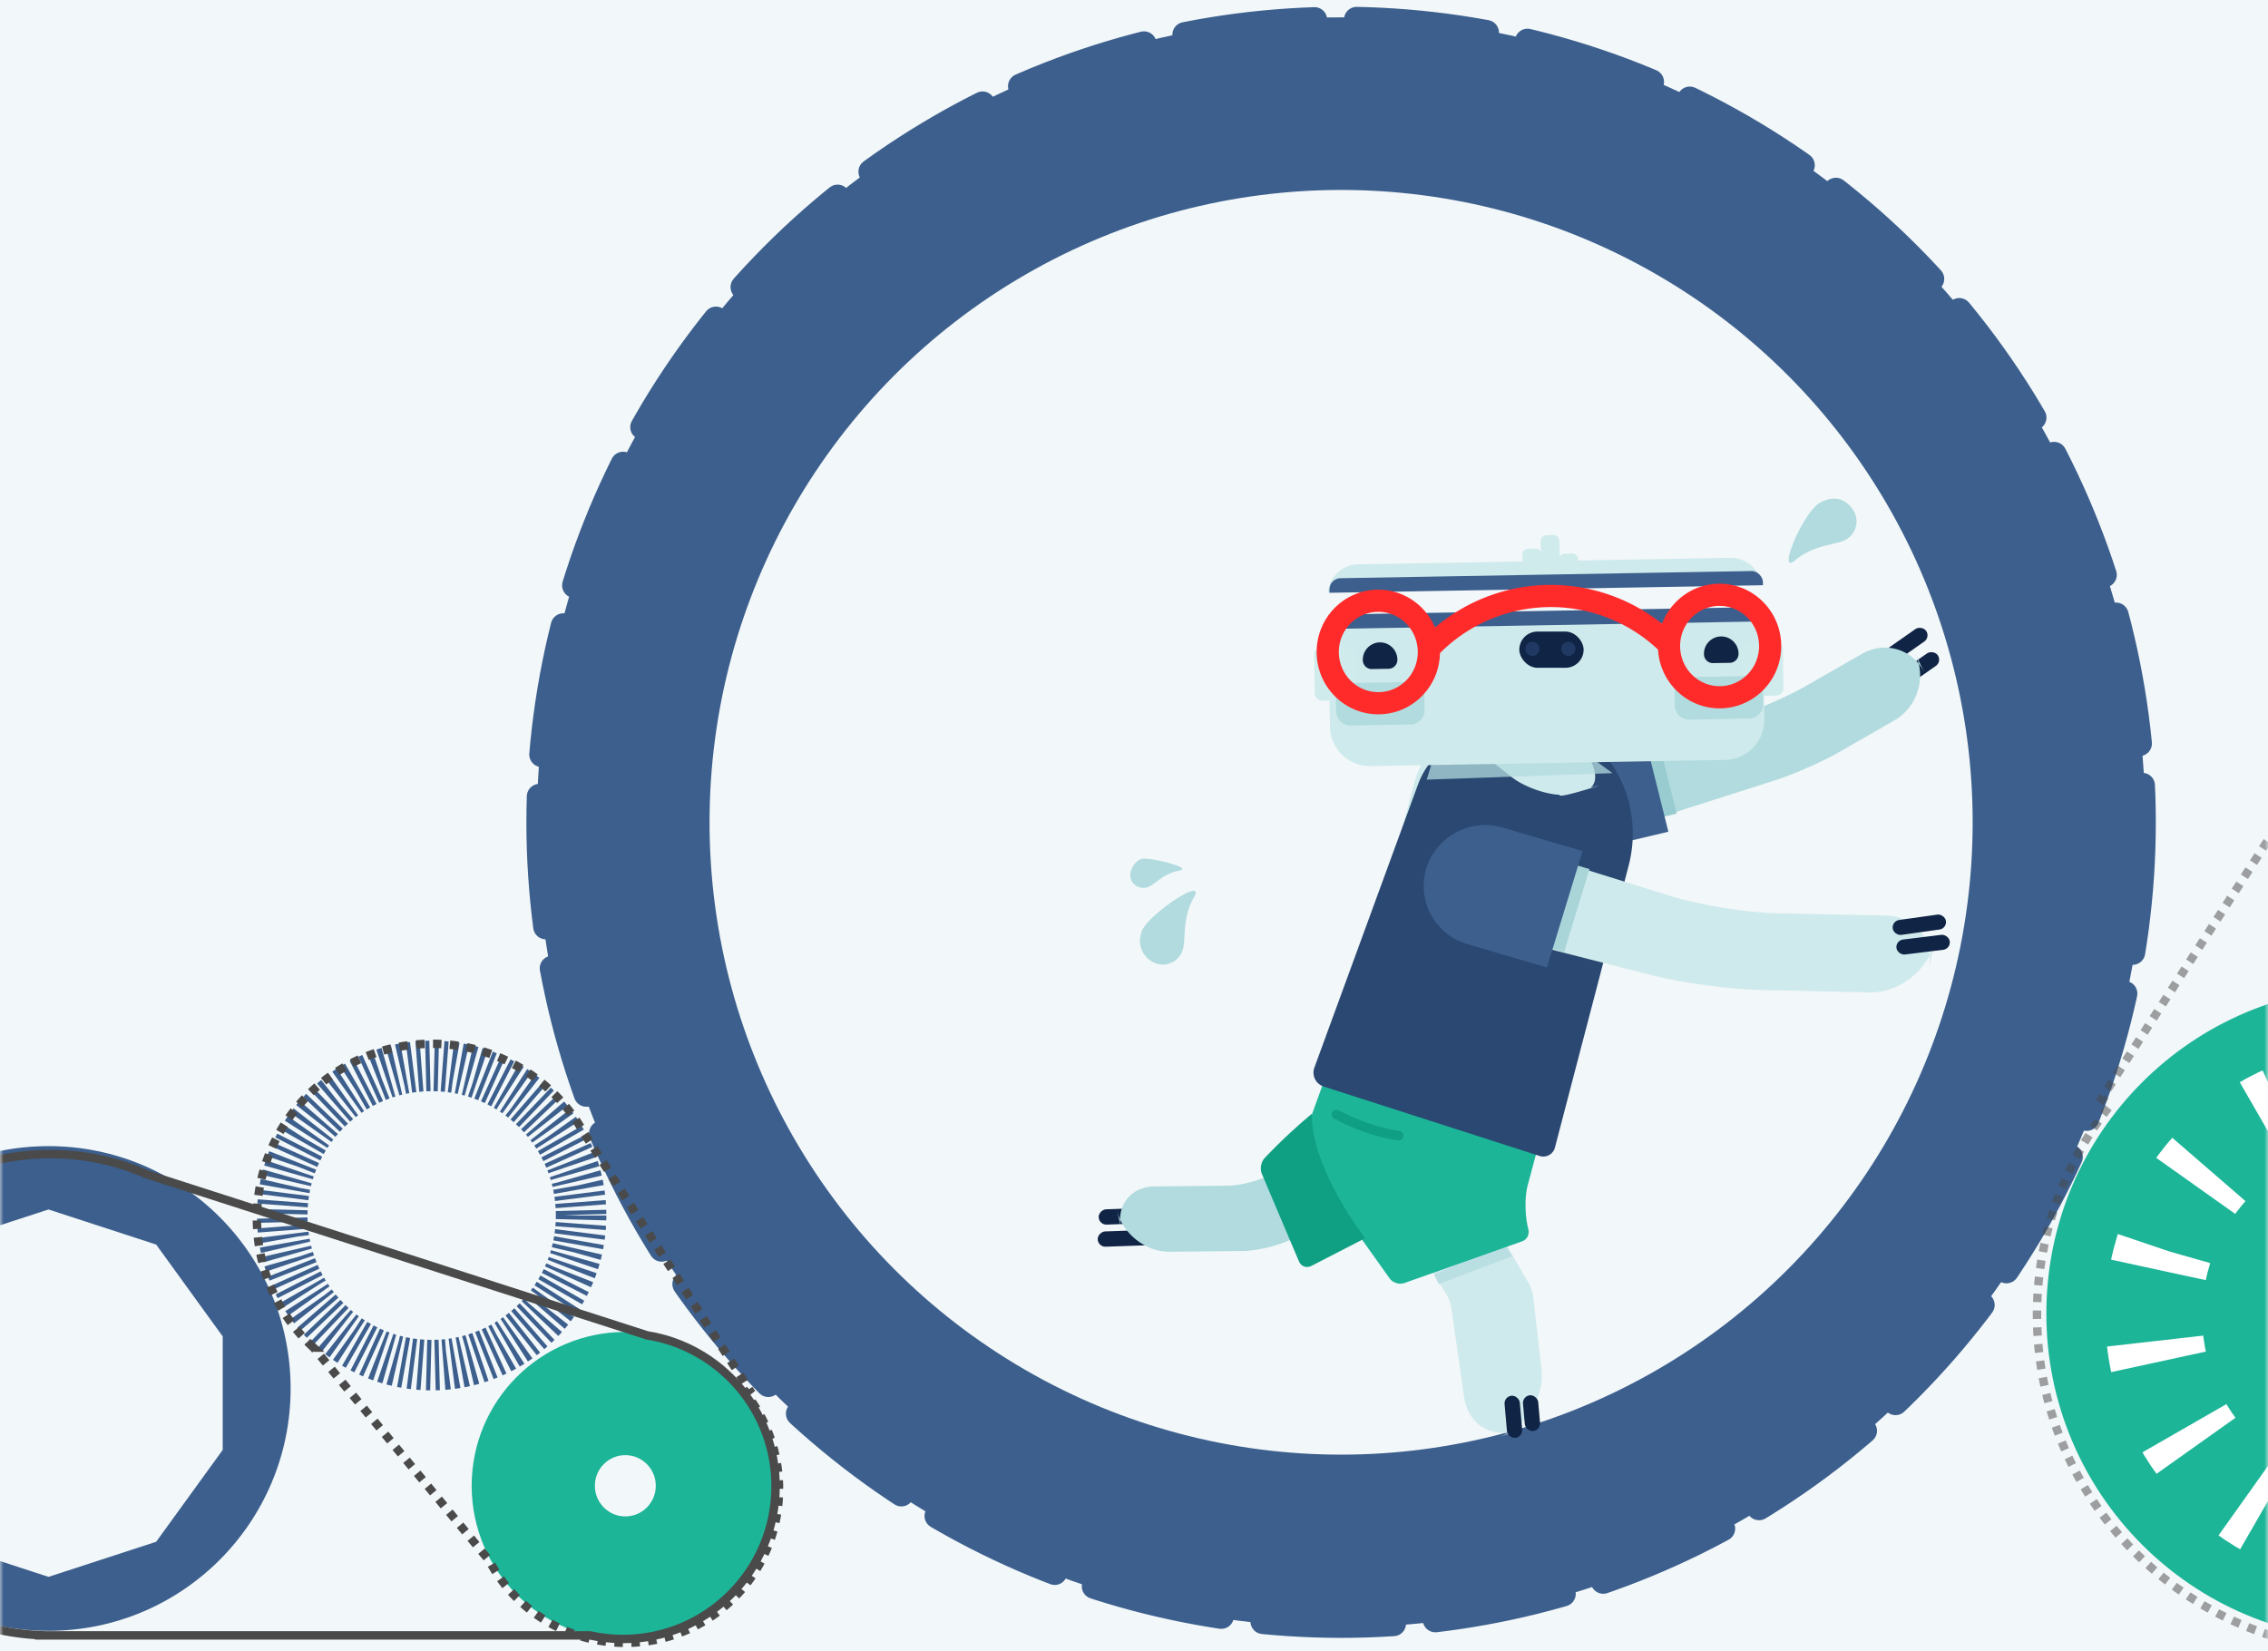 <svg xmlns="http://www.w3.org/2000/svg" xmlns:xlink="http://www.w3.org/1999/xlink" width="320" height="233" viewBox="0 0 320 233">
    <rect x="0" y="0" width="320" height="233" fill="#333333" stroke="none"/>
    <defs>
        <path id="a" d="M0 0h320v834H0z"/>
        <path id="c" d="M0 0h614.996v307H0z"/>
    </defs>
    <g fill="none" fill-rule="evenodd" transform="translate(0 -578)">
        <mask id="b" fill="#fff">
            <use xlink:href="#a"/>
        </mask>
        <use fill="#F2F7F9" xlink:href="#a"/>
        <g mask="url(#b)">
            <g transform="translate(-27.322 580.495)">
                <ellipse cx="216.543" cy="113.533" stroke="#3C5F8D" stroke-linecap="round" stroke-linejoin="round" stroke-width="24.354" rx="101.287" ry="101.403"/>
                <ellipse cx="216.543" cy="113.533" stroke="#3C5F8D" stroke-dasharray="18.414,5.94" stroke-linecap="round" stroke-linejoin="round" stroke-width="3.564" rx="113.168" ry="113.298"/>
                <path fill="#3C5F8D" d="M34.167 227.62C15.302 227.62.01 212.31.01 193.423s15.293-34.198 34.158-34.198c18.865 0 34.158 15.311 34.158 34.198S53.032 227.62 34.167 227.62zm0-59.457l-15.19 4.95-9.387 12.96v16.02l9.388 12.961 15.19 4.95 15.188-4.95 9.388-12.96v-16.02l-9.388-12.96-15.189-4.95z"/>
                <ellipse cx="362.087" cy="182.85" fill="#1DB598" rx="46.039" ry="46.092"/>
                <ellipse cx="362.384" cy="183.147" stroke="#FFF" stroke-dasharray="2.97,10.098" stroke-width="13.662" rx="31.188" ry="31.224"/>
                <ellipse cx="88.226" cy="169.017" stroke="#3C5F8D" stroke-dasharray=".594" stroke-width="7.128" rx="21.089" ry="21.113"/>
                <ellipse cx="115.553" cy="207.152" stroke="#1DB598" stroke-width="17.388" rx="12.989" ry="13.014"/>
            </g>
            <g transform="rotate(74 -392.844 495.554)">
                <rect width="2.159" height="8.9" x="5.477" y="31.205" fill="#102445" rx="1.08" transform="rotate(14 6.556 35.655)"/>
                <rect width="2.159" height="8.9" x="2.515" y="30.216" fill="#102445" rx="1.08" transform="rotate(14 3.595 34.666)"/>
                <path fill="#B1DBDE" d="M2.596 10.784C1.45 7.65 2.526 3.296 5.012 1.045l-.79.716C6.7-.484 9.438.311 10.334 3.524l2.372 8.505c.667 2.39.674 6.265.013 8.66L9.955 30.727c-.887 3.22-4.314 5.687-7.643 5.512l2.626.138c-3.334-.175-5.315-2.932-4.428-6.15l2.754-9.996c.66-2.397.506-6.23-.348-8.57l-.32-.876z"/>
            </g>
            <g transform="rotate(-20 2201.367 -179.252)">
                <path fill="#CFEAEC" d="M.367 7.208C-.403 3.318 2.185.164 6.158.164H3.21c3.968 0 7.748 3.164 8.441 7.065l2.888 16.246c.088.492.065 1.282-.049 1.757l-2.422 10.113c-.924 3.857-4.885 6.984-8.858 6.984h2.948c-3.968 0-6.522-3.147-5.704-7.029L3.09 22.783a5.24 5.24 0 0 0 .01-1.756L.367 7.207z"/>
                <path fill="#B1DBDE" fill-opacity=".7" d="M2.376 17.634l.142 1.482 11.104-.158-.394-2z" style="mix-blend-mode:multiply"/>
                <rect width="2.159" height="5.064" x="7.54" y="38.167" fill="#102445" rx="1.08" transform="rotate(15 8.62 40.698)"/>
                <rect width="2.159" height="5.965" x="4.961" y="37.324" fill="#102445" rx="1.08" transform="rotate(15 6.04 40.307)"/>
            </g>
            <g transform="scale(-1 1) rotate(-71 339.278 535.955)">
                <rect width="2.159" height="7.8" x="10.483" y=".289" fill="#102445" rx="1.08" transform="rotate(16 11.562 4.189)"/>
                <rect width="2.159" height="7.8" x="14.261" y=".721" fill="#102445" rx="1.08" transform="rotate(16 15.34 4.621)"/>
                <path fill="#B1DBDE" d="M5.948 9.164c.703-3.65 4.268-6.242 7.963-5.788l-3.025-.372c3.695.454 6.123 3.785 5.422 7.444l-1.732 9.04c-.515 2.687-.881 7.086-.819 9.808l.402 17.549c.086 3.725-2.84 6.376-6.536 5.923l3.025.371c-3.695-.454-6.756-3.839-6.837-7.55L3.426 27.78c-.06-2.735.31-7.122.827-9.809l1.695-8.807z"/>
            </g>
            <path fill="#99CCD0" d="M234.147 683.063l2.428 9.737-7.883 1.888a5.1 5.1 0 0 1-6.13-3.721l.014.057a4.992 4.992 0 0 1 3.688-6.073l7.883-1.888z"/>
            <path fill="#3C5F8D" d="M232.209 682.587l3.185 12.773-7.158 1.698a6.706 6.706 0 0 1-8.043-4.896l.019.074a6.53 6.53 0 0 1 4.84-7.952l7.157-1.697z"/>
            <path fill="#CFEAEC" d="M199.517 688.539c1.676-6.342 8.195-10.156 14.55-8.52l4.608 1.185c8.472 2.18 13.116 10.683 10.376 18.982l-15.406 46.67c-2.057 6.232-8.725 9.454-14.877 7.2l-3.948-1.445c-6.16-2.255-9.794-9.224-8.118-15.567l12.815-48.505z"/>
            <path fill="#1DB598" d="M187.418 728.855l-3.173 8.756c-.425 1.173-.216 2.963.469 4l7.401 11.222 3.96 5.562c.433.607 1.358.896 2.057.649l16.644-5.895a1.352 1.352 0 0 0 .824-1.72l.234.66c-.666-1.877-.788-4.961-.275-6.878l1.408-5.261-29.549-11.095z"/>
            <path stroke="#0F9F84" stroke-linecap="round" stroke-linejoin="round" stroke-width="1.35" d="M188.555 735.255s3.93 2.255 8.785 3"/>
            <path fill="#0FA084" d="M192.625 752.71s-7.545-9.563-7.546-17.55c-3.939 3.295-6.644 6.238-6.644 6.238-.513.538-.69 1.54-.403 2.217l5.25 12.391c.292.687 1.066.966 1.735.622l7.608-3.918z"/>
            <path fill="#2A4871" d="M209.431 684.62c-3.339-2.755-7.542-.898-9.383 4.134l-14.59 39.868a2.059 2.059 0 0 0 1.32 2.695l30.438 9.788a1.692 1.692 0 0 0 2.176-1.19l10.392-39.743c2.498-9.554-3.461-17.916-7.73-18.246l1.075 1.33c1.316 1.626 2.808 4.514 1.325 5.893 0 0 3.01-.828-.97.355-3.98 1.183-3.43.642-3.43.642-2.074-.076-5.08-1.176-6.728-2.47l-3.895-3.057z"/>
            <g>
                <path fill="#CFEAEC" d="M263.78 718.026c4.214.093 8.34-3.174 9.218-7.305l-.872 4.101c.878-4.127-1.828-7.544-6.037-7.632l-15.44-.322c-4.21-.088-10.892-1.178-14.924-2.435l-16.618-5.18c-4.03-1.257-7.884 1.094-8.604 5.24l.416-2.393c-.72 4.15 2.005 8.361 6.103 9.408l16.113 4.116c4.091 1.045 10.83 1.967 15.038 2.06l15.607.342z"/>
                <path fill="#A9D5D9" d="M220.677 712.362l3.588-11.734-9.727-2.877a6.231 6.231 0 0 0-7.717 4.153l.02-.069a6.105 6.105 0 0 0 4.11 7.65l9.726 2.877z"/>
                <path fill="#3C5F8D" d="M218.262 714.522l5.026-16.437-11.252-3.314c-4.576-1.348-9.414 1.249-10.81 5.814l.022-.072a8.528 8.528 0 0 0 5.762 10.695l11.252 3.314z"/>
                <g fill="#102445" transform="scale(1 -1) rotate(55 824.432 -96.606)">
                    <rect width="2.127" height="7.581" x="2.603" y=".101" rx="1.064" transform="rotate(42 3.666 3.891)"/>
                    <rect width="2.127" height="7.581" x="4.601" y="2.148" rx="1.064" transform="rotate(43 5.665 5.938)"/>
                </g>
            </g>
            <path fill="#B1DBDE" fill-opacity=".75" d="M201.939 685.912l22.876-.799 2.692 1.98-26.21.915z" style="mix-blend-mode:multiply"/>
            <g fill="#B1DBDE">
                <path d="M163.077 713.923a2.93 2.93 0 0 0 3.756-1.753c.554-1.521-.125-4.537 1.633-7.584 1.759-3.046-6.524 2.5-7.353 4.78-.83 2.278.444 4.004 1.964 4.557zM159.558 702.052a1.875 1.875 0 0 0 2.404 1.12c.974-.354 2.173-1.927 4.39-2.319 2.216-.39-4.394-1.993-5.367-1.638-.974.354-1.78 1.864-1.427 2.837zM261.554 650.119a2.93 2.93 0 0 1-1.074 4.003c-1.402.81-4.49.664-7.185 2.925-2.695 2.261 1.095-6.723 3.43-8.071 2.335-1.348 4.02-.258 4.83 1.143z"/>
            </g>
            <g>
                <path fill="#CFEAEC" d="M187.33 662.11a4.405 4.405 0 0 1 4.33-4.483l52.472-.916a4.413 4.413 0 0 1 4.485 4.329l.321 18.425a5.666 5.666 0 0 1-5.57 5.763l-49.949.872a5.663 5.663 0 0 1-5.768-5.565l-.322-18.426z"/>
                <g fill="#CFEBEC">
                    <path d="M190.272 669.274l-3.802.066c-.59.01-1.063.507-1.053 1.105l.094 5.351c.01.597.5 1.077 1.09 1.067l3.802-.066a1.082 1.082 0 0 0 1.053-1.105l-.093-5.351a1.082 1.082 0 0 0-1.09-1.067M250.454 668.629l-3.802.066c-.59.01-1.064.508-1.053 1.105l.093 5.352c.01.597.502 1.077 1.09 1.067l3.803-.067a1.082 1.082 0 0 0 1.053-1.104l-.093-5.352a1.082 1.082 0 0 0-1.091-1.067"/>
                </g>
                <g transform="translate(214.321 667.081)">
                    <rect width="9.074" height="5.111" x=".044" y=".034" fill="#102445" rx="2.556"/>
                    <ellipse cx="1.89" cy="2.471" fill="#203962" rx="1" ry="1"/>
                    <ellipse cx="6.966" cy="2.471" fill="#203962" rx="1" ry="1"/>
                </g>
                <g fill="#B1DBDE">
                    <path d="M199.038 680.222l-8.48.148c-1.099.019-2.013-.876-2.033-1.99l-.033-1.945c-.02-1.113.863-2.04 1.962-2.059l8.48-.148c1.098-.019 2.012.876 2.032 1.99l.034 1.945c.02 1.113-.863 2.04-1.962 2.059M246.818 679.388l-8.48.148c-1.098.019-2.013-.876-2.032-1.99l-.034-1.945c-.02-1.113.863-2.04 1.962-2.059l8.48-.148c1.098-.019 2.013.876 2.033 1.99l.034 1.945c.019 1.113-.864 2.04-1.963 2.059"/>
                </g>
                <g fill="#CFEBEC">
                    <path d="M216.614 655.397l-.99.018a.838.838 0 0 0-.814.854l.037 2.087a.837.837 0 0 0 .844.825l.989-.017a.837.837 0 0 0 .814-.854l-.036-2.087a.838.838 0 0 0-.844-.826"/>
                    <path d="M219.119 653.5l-.886.016a.89.89 0 0 0-.865.907l.066 3.836a.89.89 0 0 0 .897.877l.886-.016a.89.89 0 0 0 .865-.907l-.067-3.836a.89.89 0 0 0-.896-.877"/>
                    <path d="M221.865 656.109l-1.108.02a.777.777 0 0 0-.756.793l.025 1.404c.007.43.36.774.783.766l1.108-.019a.777.777 0 0 0 .756-.793l-.024-1.405a.777.777 0 0 0-.784-.766"/>
                </g>
                <g fill="#102445" stroke="#102445" stroke-linecap="round" stroke-linejoin="round" stroke-width="2.519">
                    <path d="M193.544 671.147c0-.01-.003-.018-.003-.027a1.19 1.19 0 0 1 1.16-1.218 1.19 1.19 0 0 1 1.203 1.177l-.002.027-2.358.04zM241.678 670.307c0-.01-.003-.018-.003-.027a1.19 1.19 0 0 1 1.16-1.218 1.19 1.19 0 0 1 1.204 1.177c0 .009-.003.017-.003.027l-2.358.04z"/>
                </g>
                <g transform="rotate(-1 37886.31 -10370.717)">
                    <rect width="61.166" height="7.135" x=".789" fill="#3C5F8D" rx="1.575"/>
                    <path fill="#F2F7F9" d="M.383 2.029h62.022v3.078H.383z"/>
                    <path stroke="#FF2B2B" stroke-linecap="round" stroke-width="3.129" d="M48.462 10.113a23.633 23.633 0 0 0-33.753 0M.391 10.503c0-3.992 3.194-7.228 7.134-7.228 3.94 0 7.133 3.236 7.133 7.228 0 3.993-3.193 7.229-7.133 7.229S.391 14.496.391 10.503zM48.55 10.503c0-3.992 3.194-7.228 7.134-7.228 3.94 0 7.133 3.236 7.133 7.228 0 3.993-3.194 7.229-7.133 7.229-3.94 0-7.134-3.236-7.134-7.229z"/>
                </g>
            </g>
            <g stroke="#4A4A4A" stroke-width="1.188">
                <path d="M5.628 808.724c-18.054-.766-32.455-15.662-32.455-33.925 0-18.753 15.185-33.956 33.917-33.956 4.864 0 9.489 1.026 13.671 2.872l70.55 22.708c10.27 1.637 18.119 10.544 18.119 21.286 0 11.904-9.64 21.554-21.53 21.554-1.597 0-3.154-.174-4.652-.504H5.623l.005-.035z"/>
                <path stroke-dasharray="1.188,1.188" d="M44.24 768.152a24.63 24.63 0 0 1-7.99-18.19c0-13.63 11.039-24.681 24.654-24.681 9.262 0 17.332 5.113 21.545 12.674l23.307 36.18-.563.438a21.632 21.632 0 0 1 4.721 13.524c0 11.99-9.708 21.708-21.683 21.708-8.328 0-15.56-4.7-19.192-11.596l-24.8-30.057z"/>
                <path stroke-dasharray="1.188,1.188" d="M430.967 719.946c10.734-9.862 17.463-24.024 17.463-39.76 0-29.796-24.127-53.951-53.89-53.951-20.246 0-37.884 11.177-47.094 27.705L296.5 733.026l1.23.957a47.285 47.285 0 0 0-10.32 29.562c0 26.207 21.22 47.451 47.397 47.451 18.205 0 34.012-10.275 41.952-25.348l54.208-65.702z" opacity=".509"/>
            </g>
        </g>
    </g>
</svg>
